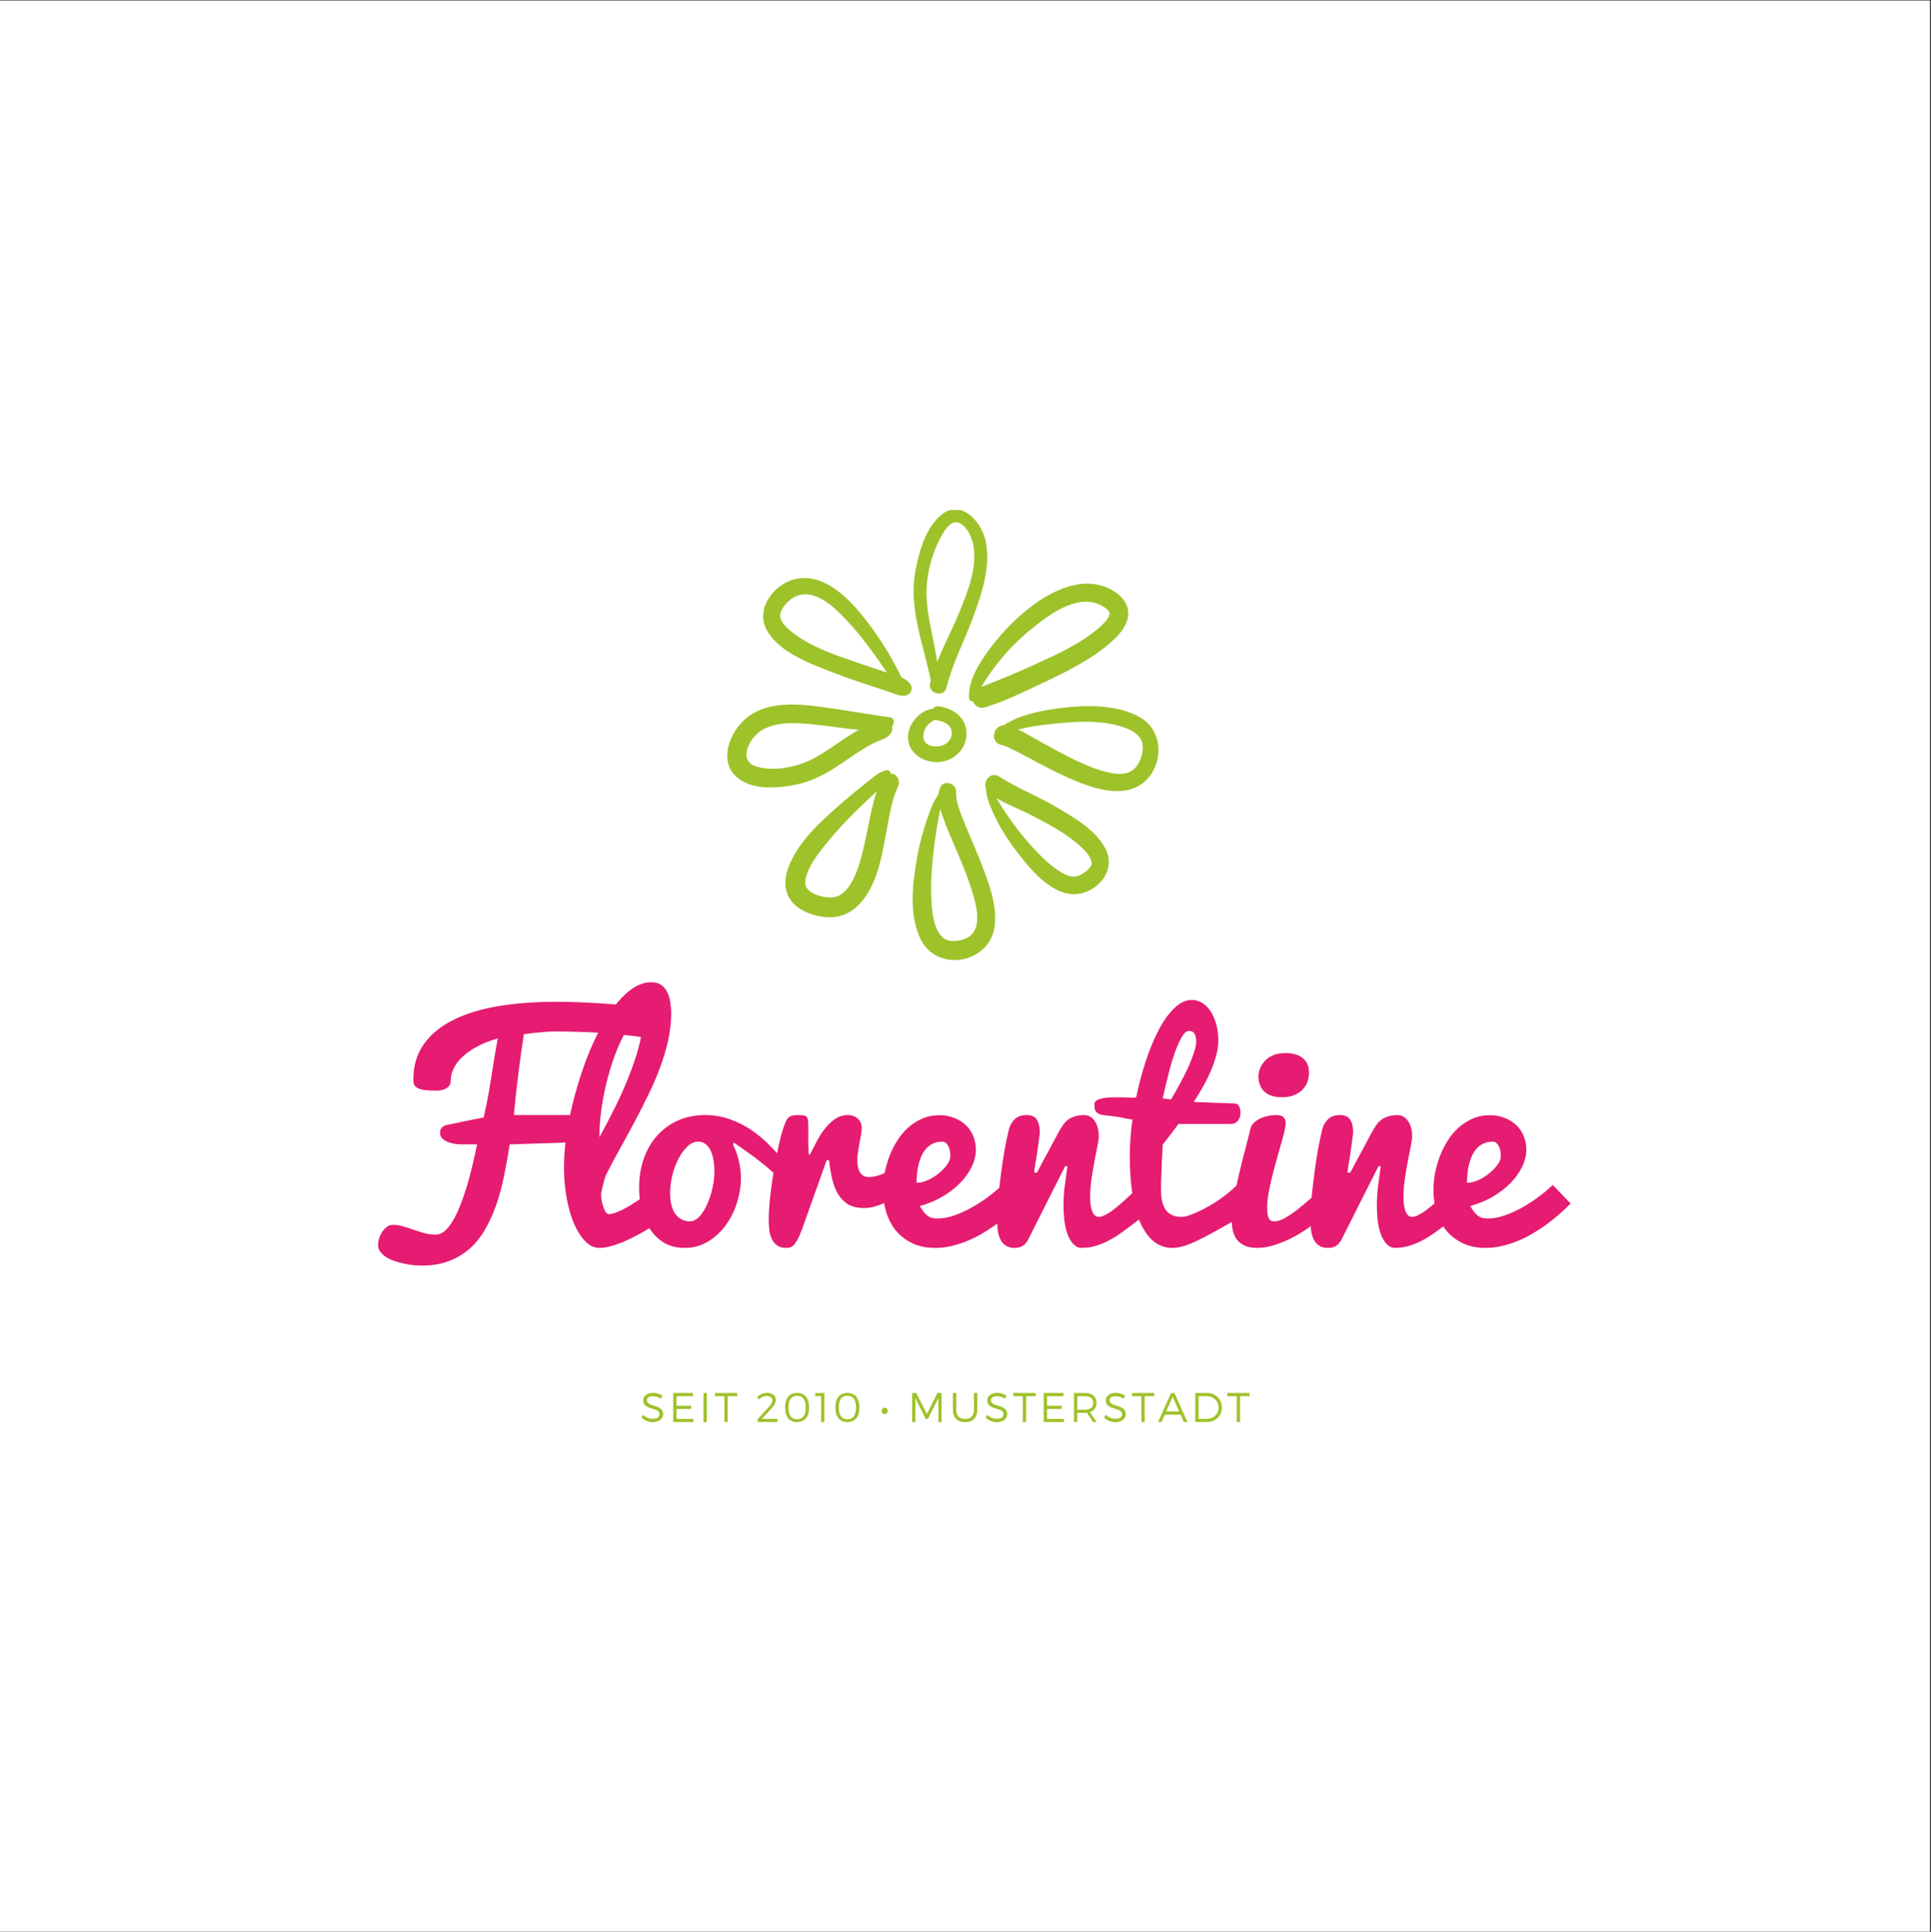 <?xml version="1.0" encoding="iso-8859-1"?>
<svg xmlns="http://www.w3.org/2000/svg" xmlns:xlink="http://www.w3.org/1999/xlink" width="224.88pt" height="225pt" viewBox="0 0 224.88 225" version="1.2">
	
	

	
	<rect x="0" y="0" width="224.88" height="225" fill="#333333" stroke="none"/>
	
	

	
	<defs>
		
		

		
		<g>
			
			

			
			<symbol overflow="visible" id="glyph0-0">
				
				

				
				<path style="stroke:none;" d="" animation_id="0"/>
				
				

			
			</symbol>
			
			

			
			<symbol overflow="visible" id="glyph0-1">
				
				

				
				<path style="stroke:none;" d="M 10.531 -19.531 C 10.531 -19.508 10.523 -19.43 10.516 -19.297 C 10.504 -19.172 10.445 -19.031 10.344 -18.875 C 10.238 -18.727 10.062 -18.598 9.812 -18.484 C 9.57 -18.367 9.223 -18.312 8.766 -18.312 C 8.141 -18.312 7.648 -18.344 7.297 -18.406 C 6.953 -18.477 6.695 -18.578 6.531 -18.703 C 6.363 -18.828 6.258 -18.969 6.219 -19.125 C 6.188 -19.281 6.172 -19.438 6.172 -19.594 C 6.172 -21.195 6.57 -22.566 7.375 -23.703 C 8.188 -24.848 9.316 -25.785 10.766 -26.516 C 12.223 -27.254 13.969 -27.797 16 -28.141 C 18.039 -28.484 20.289 -28.656 22.75 -28.656 C 24.383 -28.656 26.094 -28.598 27.875 -28.484 C 29.664 -28.379 31.516 -28.191 33.422 -27.922 C 33.961 -27.773 34.336 -27.562 34.547 -27.281 C 34.766 -27 34.875 -26.703 34.875 -26.391 C 34.875 -26.191 34.844 -25.977 34.781 -25.75 C 34.719 -25.52 34.629 -25.305 34.516 -25.109 C 34.398 -24.922 34.238 -24.766 34.031 -24.641 C 33.832 -24.516 33.602 -24.453 33.344 -24.453 C 33.301 -24.453 33.254 -24.453 33.203 -24.453 C 33.148 -24.461 33.098 -24.477 33.047 -24.5 C 32.348 -24.613 31.586 -24.711 30.766 -24.797 C 29.953 -24.891 29.098 -24.969 28.203 -25.031 C 27.316 -25.094 26.398 -25.133 25.453 -25.156 C 24.504 -25.188 23.539 -25.203 22.562 -25.203 C 22.27 -25.203 21.922 -25.188 21.516 -25.156 C 21.117 -25.125 20.727 -25.086 20.344 -25.047 C 19.914 -24.992 19.473 -24.938 19.016 -24.875 C 19.016 -24.758 19.004 -24.625 18.984 -24.469 C 18.961 -24.32 18.93 -24.113 18.891 -23.844 C 18.848 -23.57 18.797 -23.227 18.734 -22.812 C 18.672 -22.395 18.598 -21.852 18.516 -21.188 C 18.43 -20.531 18.332 -19.734 18.219 -18.797 C 18.113 -17.867 18 -16.758 17.875 -15.469 L 26.812 -15.469 C 27.07 -15.469 27.27 -15.414 27.406 -15.312 C 27.551 -15.207 27.656 -15.078 27.719 -14.922 C 27.781 -14.773 27.816 -14.609 27.828 -14.422 C 27.836 -14.242 27.844 -14.078 27.844 -13.922 C 27.844 -13.41 27.727 -13.023 27.5 -12.766 C 27.281 -12.504 27.051 -12.375 26.812 -12.375 C 26.738 -12.375 26.488 -12.363 26.062 -12.344 C 25.645 -12.332 25.133 -12.316 24.531 -12.297 C 23.938 -12.273 23.281 -12.25 22.562 -12.219 C 21.844 -12.195 21.145 -12.176 20.469 -12.156 C 19.801 -12.133 19.191 -12.113 18.641 -12.094 C 18.086 -12.07 17.672 -12.062 17.391 -12.062 C 17.191 -10.77 16.969 -9.52 16.719 -8.312 C 16.477 -7.113 16.172 -5.988 15.797 -4.938 C 15.43 -3.895 14.992 -2.941 14.484 -2.078 C 13.984 -1.223 13.383 -0.488 12.688 0.125 C 11.988 0.738 11.18 1.211 10.266 1.547 C 9.348 1.891 8.301 2.062 7.125 2.062 C 6.875 2.062 6.578 2.047 6.234 2.016 C 5.891 1.984 5.531 1.926 5.156 1.844 C 4.781 1.77 4.406 1.672 4.031 1.547 C 3.664 1.43 3.336 1.281 3.047 1.094 C 2.754 0.914 2.516 0.703 2.328 0.453 C 2.148 0.211 2.062 -0.062 2.062 -0.375 C 2.062 -0.531 2.094 -0.738 2.156 -1 C 2.227 -1.27 2.336 -1.523 2.484 -1.766 C 2.629 -2.016 2.812 -2.227 3.031 -2.406 C 3.258 -2.594 3.523 -2.688 3.828 -2.688 C 4.18 -2.688 4.555 -2.629 4.953 -2.516 C 5.348 -2.398 5.754 -2.27 6.172 -2.125 C 6.586 -1.977 7.016 -1.844 7.453 -1.719 C 7.898 -1.602 8.348 -1.547 8.797 -1.547 C 9.148 -1.547 9.492 -1.688 9.828 -1.969 C 10.16 -2.258 10.473 -2.656 10.766 -3.156 C 11.066 -3.656 11.348 -4.238 11.609 -4.906 C 11.879 -5.57 12.133 -6.297 12.375 -7.078 C 12.613 -7.859 12.832 -8.672 13.031 -9.516 C 13.238 -10.367 13.426 -11.219 13.594 -12.062 L 11.625 -12.062 C 11.438 -12.062 11.207 -12.082 10.938 -12.125 C 10.664 -12.176 10.406 -12.25 10.156 -12.344 C 9.914 -12.445 9.707 -12.582 9.531 -12.75 C 9.363 -12.926 9.281 -13.145 9.281 -13.406 C 9.281 -13.594 9.328 -13.766 9.422 -13.922 C 9.523 -14.078 9.688 -14.195 9.906 -14.281 C 10.508 -14.406 11.035 -14.516 11.484 -14.609 C 11.941 -14.711 12.344 -14.797 12.688 -14.859 C 13.039 -14.93 13.348 -14.992 13.609 -15.047 C 13.879 -15.098 14.129 -15.141 14.359 -15.172 C 14.617 -16.328 14.82 -17.328 14.969 -18.172 C 15.113 -19.023 15.238 -19.797 15.344 -20.484 C 15.457 -21.18 15.562 -21.832 15.656 -22.438 C 15.758 -23.051 15.875 -23.703 16 -24.391 C 15.062 -24.129 14.25 -23.805 13.562 -23.422 C 12.875 -23.047 12.305 -22.645 11.859 -22.219 C 11.41 -21.789 11.078 -21.344 10.859 -20.875 C 10.641 -20.414 10.531 -19.969 10.531 -19.531 Z M 10.531 -19.531 " animation_id="1"/>
				
				

			
			</symbol>
			
			

			
			<symbol overflow="visible" id="glyph0-2">
				
				

				
				<path style="stroke:none;" d="M 5.656 0 C 5.07 0 4.531 -0.254 4.031 -0.766 C 3.531 -1.273 3.094 -1.957 2.719 -2.812 C 2.352 -3.676 2.066 -4.676 1.859 -5.812 C 1.648 -6.945 1.547 -8.133 1.547 -9.375 C 1.547 -10.332 1.613 -11.375 1.75 -12.5 C 1.895 -13.625 2.098 -14.781 2.359 -15.969 C 2.629 -17.156 2.953 -18.348 3.328 -19.547 C 3.703 -20.754 4.117 -21.91 4.578 -23.016 C 5.047 -24.129 5.551 -25.164 6.094 -26.125 C 6.645 -27.082 7.223 -27.922 7.828 -28.641 C 8.43 -29.359 9.062 -29.922 9.719 -30.328 C 10.375 -30.734 11.039 -30.938 11.719 -30.938 C 12.176 -30.938 12.555 -30.832 12.859 -30.625 C 13.16 -30.414 13.395 -30.141 13.562 -29.797 C 13.738 -29.453 13.859 -29.062 13.922 -28.625 C 13.992 -28.188 14.031 -27.742 14.031 -27.297 C 14.031 -26.285 13.914 -25.254 13.688 -24.203 C 13.457 -23.16 13.145 -22.109 12.75 -21.047 C 12.363 -19.992 11.91 -18.938 11.391 -17.875 C 10.879 -16.812 10.344 -15.754 9.781 -14.703 C 9.219 -13.648 8.656 -12.617 8.094 -11.609 C 7.531 -10.598 7.004 -9.609 6.516 -8.641 C 6.453 -8.523 6.391 -8.379 6.328 -8.203 C 6.273 -8.035 6.223 -7.852 6.172 -7.656 C 6.117 -7.457 6.066 -7.242 6.016 -7.016 C 5.961 -6.797 5.914 -6.578 5.875 -6.359 L 5.875 -6.141 C 5.875 -5.859 5.906 -5.586 5.969 -5.328 C 6.031 -5.066 6.102 -4.828 6.188 -4.609 C 6.27 -4.398 6.359 -4.234 6.453 -4.109 C 6.555 -3.992 6.648 -3.938 6.734 -3.938 C 6.941 -3.938 7.176 -3.977 7.438 -4.062 C 7.695 -4.145 7.973 -4.258 8.266 -4.406 C 8.566 -4.551 8.875 -4.719 9.188 -4.906 C 9.5 -5.094 9.801 -5.285 10.094 -5.484 C 10.77 -5.93 11.477 -6.453 12.219 -7.047 L 13.531 -3.656 C 12.57 -2.969 11.629 -2.359 10.703 -1.828 C 10.297 -1.598 9.875 -1.375 9.438 -1.156 C 9 -0.938 8.555 -0.738 8.109 -0.562 C 7.672 -0.395 7.242 -0.258 6.828 -0.156 C 6.41 -0.051 6.02 0 5.656 0 Z M 5.672 -12.891 C 6.148 -13.754 6.66 -14.723 7.203 -15.797 C 7.754 -16.867 8.27 -17.973 8.75 -19.109 C 9.227 -20.242 9.645 -21.379 10 -22.516 C 10.352 -23.648 10.582 -24.707 10.688 -25.688 C 10.688 -26 10.676 -26.266 10.656 -26.484 C 10.645 -26.703 10.594 -26.812 10.5 -26.812 C 10.188 -26.812 9.848 -26.609 9.484 -26.203 C 9.129 -25.805 8.77 -25.266 8.406 -24.578 C 8.051 -23.891 7.707 -23.086 7.375 -22.172 C 7.051 -21.254 6.758 -20.281 6.5 -19.25 C 6.25 -18.219 6.047 -17.156 5.891 -16.062 C 5.742 -14.977 5.672 -13.922 5.672 -12.891 Z M 5.672 -12.891 " animation_id="2"/>
				
				

			
			</symbol>
			
			

			
			<symbol overflow="visible" id="glyph0-3">
				
				

				
				<path style="stroke:none;" d="M 11.953 -12.062 C 12.266 -11.445 12.5 -10.789 12.656 -10.094 C 12.812 -9.406 12.891 -8.742 12.891 -8.109 C 12.891 -7.473 12.816 -6.832 12.672 -6.188 C 12.535 -5.539 12.336 -4.914 12.078 -4.312 C 11.816 -3.719 11.492 -3.156 11.109 -2.625 C 10.723 -2.102 10.285 -1.645 9.797 -1.25 C 9.316 -0.863 8.785 -0.555 8.203 -0.328 C 7.617 -0.109 7 0 6.344 0 C 5.406 0 4.598 -0.203 3.922 -0.609 C 3.254 -1.023 2.703 -1.566 2.266 -2.234 C 1.836 -2.898 1.523 -3.648 1.328 -4.484 C 1.129 -5.328 1.031 -6.18 1.031 -7.047 C 1.031 -8.223 1.207 -9.32 1.562 -10.344 C 1.914 -11.375 2.422 -12.266 3.078 -13.016 C 3.742 -13.773 4.551 -14.375 5.5 -14.812 C 6.457 -15.25 7.535 -15.469 8.734 -15.469 C 9.754 -15.469 10.707 -15.305 11.594 -14.984 C 12.488 -14.672 13.328 -14.25 14.109 -13.719 C 14.891 -13.188 15.613 -12.578 16.281 -11.891 C 16.957 -11.203 17.582 -10.492 18.156 -9.766 L 17.859 -7.5 C 17.566 -7.883 17.172 -8.301 16.672 -8.75 C 16.18 -9.195 15.66 -9.633 15.109 -10.062 C 14.555 -10.5 14.008 -10.906 13.469 -11.281 C 12.938 -11.664 12.473 -11.988 12.078 -12.25 Z M 6.984 -3.094 C 7.348 -3.094 7.703 -3.273 8.047 -3.641 C 8.391 -4.016 8.688 -4.484 8.938 -5.047 C 9.195 -5.609 9.406 -6.227 9.562 -6.906 C 9.719 -7.594 9.797 -8.25 9.797 -8.875 C 9.797 -9.375 9.758 -9.832 9.688 -10.25 C 9.613 -10.676 9.5 -11.047 9.344 -11.359 C 9.195 -11.672 9.004 -11.914 8.766 -12.094 C 8.523 -12.281 8.238 -12.375 7.906 -12.375 C 7.469 -12.375 7.051 -12.188 6.656 -11.812 C 6.258 -11.438 5.91 -10.953 5.609 -10.359 C 5.305 -9.773 5.066 -9.129 4.891 -8.422 C 4.723 -7.711 4.641 -7.031 4.641 -6.375 C 4.641 -5.926 4.68 -5.504 4.766 -5.109 C 4.859 -4.711 4.992 -4.363 5.172 -4.062 C 5.359 -3.77 5.598 -3.535 5.891 -3.359 C 6.191 -3.18 6.555 -3.094 6.984 -3.094 Z M 6.984 -3.094 " animation_id="3"/>
				
				

			
			</symbol>
			
			

			
			<symbol overflow="visible" id="glyph0-4">
				
				

				
				<path style="stroke:none;" d="M 2.062 -3.375 C 2.062 -3.844 2.086 -4.391 2.141 -5.016 C 2.191 -5.648 2.266 -6.316 2.359 -7.016 C 2.453 -7.711 2.562 -8.422 2.688 -9.141 C 2.812 -9.867 2.941 -10.562 3.078 -11.219 C 3.211 -11.875 3.348 -12.473 3.484 -13.016 C 3.629 -13.566 3.773 -14.02 3.922 -14.375 C 4.004 -14.613 4.086 -14.801 4.172 -14.938 C 4.254 -15.07 4.352 -15.18 4.469 -15.266 C 4.582 -15.348 4.723 -15.398 4.891 -15.422 C 5.055 -15.453 5.266 -15.469 5.516 -15.469 C 5.797 -15.469 6.008 -15.453 6.156 -15.422 C 6.312 -15.398 6.426 -15.336 6.5 -15.234 C 6.582 -15.129 6.629 -14.977 6.641 -14.781 C 6.66 -14.594 6.672 -14.332 6.672 -14 C 6.672 -13.602 6.672 -13.125 6.672 -12.562 C 6.672 -12 6.68 -11.441 6.703 -10.891 L 6.875 -10.891 C 7.094 -11.316 7.336 -11.797 7.609 -12.328 C 7.879 -12.859 8.191 -13.352 8.547 -13.812 C 8.898 -14.281 9.301 -14.672 9.75 -14.984 C 10.195 -15.305 10.719 -15.469 11.312 -15.469 C 11.52 -15.469 11.719 -15.43 11.906 -15.359 C 12.102 -15.297 12.273 -15.195 12.422 -15.062 C 12.566 -14.938 12.68 -14.781 12.766 -14.594 C 12.848 -14.406 12.891 -14.191 12.891 -13.953 C 12.891 -13.773 12.863 -13.52 12.812 -13.188 C 12.758 -12.863 12.695 -12.52 12.625 -12.156 C 12.562 -11.801 12.504 -11.453 12.453 -11.109 C 12.398 -10.773 12.375 -10.492 12.375 -10.266 C 12.375 -9.879 12.41 -9.555 12.484 -9.297 C 12.555 -9.035 12.656 -8.828 12.781 -8.672 C 12.906 -8.516 13.047 -8.406 13.203 -8.344 C 13.359 -8.281 13.523 -8.25 13.703 -8.25 C 14.18 -8.25 14.676 -8.352 15.188 -8.562 C 15.707 -8.781 16.18 -9.023 16.609 -9.297 C 17.117 -9.609 17.613 -9.961 18.094 -10.359 L 17.859 -6.594 C 17.578 -6.406 17.258 -6.195 16.906 -5.969 C 16.551 -5.75 16.172 -5.539 15.766 -5.344 C 15.359 -5.145 14.938 -4.977 14.5 -4.844 C 14.07 -4.707 13.633 -4.641 13.188 -4.641 C 12.375 -4.641 11.719 -4.801 11.219 -5.125 C 10.727 -5.457 10.336 -5.891 10.047 -6.422 C 9.766 -6.953 9.551 -7.547 9.406 -8.203 C 9.27 -8.867 9.16 -9.539 9.078 -10.219 L 8.812 -10.219 L 5.938 -2.172 C 5.781 -1.754 5.633 -1.406 5.5 -1.125 C 5.363 -0.852 5.223 -0.629 5.078 -0.453 C 4.941 -0.285 4.797 -0.164 4.641 -0.094 C 4.484 -0.031 4.305 0 4.109 0 C 3.672 0 3.316 -0.094 3.047 -0.281 C 2.773 -0.469 2.566 -0.719 2.422 -1.031 C 2.273 -1.352 2.176 -1.711 2.125 -2.109 C 2.082 -2.516 2.062 -2.938 2.062 -3.375 Z M 2.062 -3.375 " animation_id="4"/>
				
				

			
			</symbol>
			
			

			
			<symbol overflow="visible" id="glyph0-5">
				
				

				
				<path style="stroke:none;" d="M 7.516 0 C 6.504 0 5.617 -0.18 4.859 -0.547 C 4.098 -0.91 3.461 -1.398 2.953 -2.016 C 2.453 -2.641 2.078 -3.352 1.828 -4.156 C 1.578 -4.969 1.453 -5.82 1.453 -6.719 C 1.453 -7.32 1.508 -7.957 1.625 -8.625 C 1.75 -9.301 1.93 -9.957 2.172 -10.594 C 2.41 -11.238 2.711 -11.852 3.078 -12.438 C 3.441 -13.031 3.867 -13.547 4.359 -13.984 C 4.848 -14.43 5.395 -14.785 6 -15.047 C 6.602 -15.316 7.281 -15.453 8.031 -15.453 C 8.625 -15.453 9.176 -15.352 9.688 -15.156 C 10.207 -14.969 10.66 -14.695 11.047 -14.344 C 11.43 -14 11.727 -13.578 11.938 -13.078 C 12.156 -12.586 12.266 -12.035 12.266 -11.422 C 12.266 -10.754 12.098 -10.086 11.766 -9.422 C 11.441 -8.754 10.988 -8.125 10.406 -7.531 C 9.832 -6.945 9.145 -6.422 8.344 -5.953 C 7.539 -5.492 6.672 -5.133 5.734 -4.875 C 5.898 -4.594 6.062 -4.352 6.219 -4.156 C 6.375 -3.969 6.531 -3.816 6.688 -3.703 C 6.844 -3.598 7.008 -3.523 7.188 -3.484 C 7.363 -3.441 7.555 -3.422 7.766 -3.422 C 8.41 -3.422 9.086 -3.547 9.797 -3.797 C 10.516 -4.055 11.211 -4.379 11.891 -4.766 C 12.566 -5.148 13.207 -5.57 13.812 -6.031 C 14.414 -6.488 14.926 -6.922 15.344 -7.328 L 17.422 -5.172 C 16.473 -4.191 15.469 -3.328 14.406 -2.578 C 13.945 -2.254 13.453 -1.938 12.922 -1.625 C 12.391 -1.312 11.828 -1.035 11.234 -0.797 C 10.648 -0.555 10.039 -0.363 9.406 -0.219 C 8.781 -0.07 8.148 0 7.516 0 Z M 5.359 -7.578 C 5.754 -7.578 6.176 -7.676 6.625 -7.875 C 7.082 -8.07 7.504 -8.328 7.891 -8.641 C 8.285 -8.953 8.617 -9.289 8.891 -9.656 C 9.16 -10.02 9.297 -10.375 9.297 -10.719 C 9.297 -11.195 9.207 -11.594 9.031 -11.906 C 8.852 -12.219 8.633 -12.375 8.375 -12.375 C 7.914 -12.375 7.52 -12.285 7.188 -12.109 C 6.863 -11.941 6.594 -11.719 6.375 -11.438 C 6.156 -11.164 5.977 -10.852 5.844 -10.5 C 5.707 -10.156 5.602 -9.805 5.531 -9.453 C 5.469 -9.098 5.422 -8.754 5.391 -8.422 C 5.367 -8.086 5.359 -7.805 5.359 -7.578 Z M 5.359 -7.578 " animation_id="5"/>
				
				

			
			</symbol>
			
			

			
			<symbol overflow="visible" id="glyph0-6">
				
				

				
				<path style="stroke:none;" d="M 2.062 -3.375 C 2.062 -4.082 2.102 -4.898 2.188 -5.828 C 2.281 -6.754 2.391 -7.695 2.516 -8.656 C 2.641 -9.625 2.781 -10.551 2.938 -11.438 C 3.102 -12.332 3.266 -13.098 3.422 -13.734 C 3.535 -14.223 3.758 -14.633 4.094 -14.969 C 4.438 -15.301 4.898 -15.469 5.484 -15.469 C 6.055 -15.469 6.457 -15.289 6.688 -14.938 C 6.914 -14.582 7.031 -14.109 7.031 -13.516 C 7.031 -13.359 7.008 -13.141 6.969 -12.859 C 6.938 -12.586 6.895 -12.285 6.844 -11.953 C 6.801 -11.629 6.754 -11.289 6.703 -10.938 C 6.648 -10.594 6.598 -10.273 6.547 -9.984 C 6.504 -9.691 6.461 -9.43 6.422 -9.203 C 6.391 -8.984 6.375 -8.836 6.375 -8.766 L 6.703 -8.766 C 6.766 -8.879 6.863 -9.066 7 -9.328 C 7.145 -9.598 7.305 -9.906 7.484 -10.25 C 7.672 -10.594 7.867 -10.953 8.078 -11.328 C 8.285 -11.711 8.477 -12.078 8.656 -12.422 C 8.844 -12.773 9.008 -13.086 9.156 -13.359 C 9.312 -13.629 9.426 -13.828 9.5 -13.953 C 9.844 -14.535 10.234 -14.93 10.672 -15.141 C 11.117 -15.359 11.613 -15.469 12.156 -15.469 C 12.688 -15.469 13.109 -15.238 13.422 -14.781 C 13.742 -14.332 13.906 -13.711 13.906 -12.922 C 13.906 -12.805 13.879 -12.609 13.828 -12.328 C 13.785 -12.047 13.723 -11.711 13.641 -11.328 C 13.566 -10.941 13.484 -10.516 13.391 -10.047 C 13.305 -9.586 13.223 -9.113 13.141 -8.625 C 13.066 -8.145 13.004 -7.672 12.953 -7.203 C 12.91 -6.734 12.891 -6.297 12.891 -5.891 C 12.891 -5.234 12.973 -4.688 13.141 -4.25 C 13.305 -3.82 13.566 -3.609 13.922 -3.609 C 14.078 -3.609 14.258 -3.656 14.469 -3.75 C 14.688 -3.852 14.914 -3.977 15.156 -4.125 C 15.395 -4.281 15.641 -4.461 15.891 -4.672 C 16.148 -4.879 16.398 -5.086 16.641 -5.297 C 17.211 -5.805 17.812 -6.379 18.438 -7.016 L 18.703 -3.406 L 17.906 -2.781 C 17.457 -2.445 17.004 -2.113 16.547 -1.781 C 16.098 -1.457 15.625 -1.16 15.125 -0.891 C 14.633 -0.629 14.117 -0.414 13.578 -0.25 C 13.047 -0.082 12.484 0 11.891 0 C 11.297 0 10.797 -0.426 10.391 -1.281 C 9.992 -2.133 9.797 -3.383 9.797 -5.031 C 9.797 -5.676 9.836 -6.367 9.922 -7.109 C 10.016 -7.859 10.125 -8.66 10.25 -9.516 L 9.984 -9.516 L 5.766 -1.141 C 5.555 -0.703 5.316 -0.398 5.047 -0.234 C 4.773 -0.078 4.461 0 4.109 0 C 3.672 0 3.316 -0.094 3.047 -0.281 C 2.773 -0.469 2.566 -0.719 2.422 -1.031 C 2.273 -1.352 2.176 -1.711 2.125 -2.109 C 2.082 -2.516 2.062 -2.938 2.062 -3.375 Z M 2.062 -3.375 " animation_id="6"/>
				
				

			
			</symbol>
			
			

			
			<symbol overflow="visible" id="glyph0-7">
				
				

				
				<path style="stroke:none;" d="M 15.469 -3.609 C 14.438 -3.004 13.516 -2.477 12.703 -2.031 C 11.898 -1.582 11.188 -1.207 10.562 -0.906 C 9.938 -0.602 9.379 -0.375 8.891 -0.219 C 8.398 -0.07 7.957 0 7.562 0 C 6.738 0 6.016 -0.242 5.391 -0.734 C 4.773 -1.234 4.254 -1.945 3.828 -2.875 C 3.41 -3.801 3.098 -4.926 2.891 -6.25 C 2.68 -7.57 2.578 -9.062 2.578 -10.719 C 2.578 -11.363 2.602 -12.051 2.656 -12.781 C 2.707 -13.508 2.785 -14.234 2.891 -14.953 C 2.566 -14.992 2.316 -15.031 2.141 -15.062 C 1.961 -15.102 1.77 -15.145 1.562 -15.188 C 1.363 -15.227 1.113 -15.27 0.812 -15.312 C 0.508 -15.352 0.066 -15.406 -0.516 -15.469 C -0.773 -15.5 -0.973 -15.562 -1.109 -15.656 C -1.254 -15.75 -1.359 -15.852 -1.422 -15.969 C -1.484 -16.094 -1.52 -16.223 -1.531 -16.359 C -1.539 -16.492 -1.547 -16.609 -1.547 -16.703 C -1.547 -16.922 -1.441 -17.086 -1.234 -17.203 C -1.023 -17.316 -0.754 -17.398 -0.422 -17.453 C -0.098 -17.504 0.254 -17.531 0.641 -17.531 C 1.035 -17.539 1.414 -17.539 1.781 -17.531 C 2.145 -17.52 2.469 -17.508 2.75 -17.5 C 3.031 -17.5 3.223 -17.508 3.328 -17.531 C 3.617 -18.977 3.988 -20.379 4.438 -21.734 C 4.883 -23.098 5.383 -24.305 5.938 -25.359 C 6.488 -26.422 7.094 -27.27 7.75 -27.906 C 8.406 -28.551 9.094 -28.875 9.812 -28.875 C 10.27 -28.875 10.691 -28.742 11.078 -28.484 C 11.461 -28.234 11.785 -27.891 12.047 -27.453 C 12.316 -27.023 12.523 -26.523 12.672 -25.953 C 12.816 -25.379 12.891 -24.781 12.891 -24.156 C 12.891 -23.625 12.812 -23.066 12.656 -22.484 C 12.508 -21.898 12.305 -21.301 12.047 -20.688 C 11.797 -20.082 11.492 -19.469 11.141 -18.844 C 10.797 -18.227 10.426 -17.613 10.031 -17 C 10.133 -16.988 10.297 -16.977 10.516 -16.969 C 10.742 -16.969 11.004 -16.961 11.297 -16.953 C 11.598 -16.941 11.922 -16.926 12.266 -16.906 C 12.609 -16.895 12.941 -16.883 13.266 -16.875 C 13.586 -16.863 13.883 -16.852 14.156 -16.844 C 14.438 -16.832 14.672 -16.82 14.859 -16.812 C 15.066 -16.801 15.219 -16.691 15.312 -16.484 C 15.414 -16.273 15.469 -16.016 15.469 -15.703 C 15.469 -15.328 15.359 -15.02 15.141 -14.781 C 14.93 -14.551 14.695 -14.438 14.438 -14.438 L 8.25 -14.438 C 7.938 -14.008 7.617 -13.586 7.297 -13.172 C 6.984 -12.754 6.691 -12.379 6.422 -12.047 C 6.379 -11.379 6.344 -10.727 6.312 -10.094 C 6.301 -9.812 6.289 -9.52 6.281 -9.219 C 6.27 -8.926 6.258 -8.633 6.25 -8.344 C 6.238 -8.051 6.227 -7.77 6.219 -7.5 C 6.219 -7.238 6.219 -6.992 6.219 -6.766 C 6.219 -6.18 6.27 -5.691 6.375 -5.297 C 6.488 -4.898 6.645 -4.578 6.844 -4.328 C 7.051 -4.078 7.301 -3.895 7.594 -3.781 C 7.895 -3.664 8.227 -3.609 8.594 -3.609 C 8.812 -3.609 9.086 -3.66 9.422 -3.766 C 9.766 -3.879 10.141 -4.031 10.547 -4.219 C 10.953 -4.406 11.375 -4.625 11.812 -4.875 C 12.258 -5.133 12.703 -5.414 13.141 -5.719 C 13.578 -6.031 13.992 -6.352 14.391 -6.688 C 14.785 -7.031 15.145 -7.379 15.469 -7.734 Z M 10.312 -24.016 C 10.312 -24.129 10.301 -24.258 10.281 -24.406 C 10.27 -24.551 10.238 -24.688 10.188 -24.812 C 10.133 -24.945 10.051 -25.055 9.938 -25.141 C 9.82 -25.223 9.66 -25.266 9.453 -25.266 C 9.18 -25.266 8.898 -25.016 8.609 -24.516 C 8.328 -24.023 8.051 -23.395 7.781 -22.625 C 7.52 -21.863 7.273 -21.02 7.047 -20.094 C 6.816 -19.164 6.602 -18.27 6.406 -17.406 C 6.57 -17.383 6.734 -17.363 6.891 -17.344 C 7.055 -17.332 7.223 -17.316 7.391 -17.297 C 7.711 -17.836 8.047 -18.426 8.391 -19.062 C 8.742 -19.707 9.062 -20.336 9.344 -20.953 C 9.625 -21.566 9.852 -22.145 10.031 -22.688 C 10.219 -23.227 10.312 -23.672 10.312 -24.016 Z M 10.312 -24.016 " animation_id="7"/>
				
				

			
			</symbol>
			
			

			
			<symbol overflow="visible" id="glyph0-8">
				
				

				
				<path style="stroke:none;" d="M 11.859 -3.438 C 11.473 -3.082 10.992 -2.703 10.422 -2.297 C 9.848 -1.891 9.227 -1.516 8.562 -1.172 C 7.895 -0.836 7.211 -0.555 6.516 -0.328 C 5.828 -0.109 5.172 0 4.547 0 C 3.984 0 3.508 -0.078 3.125 -0.234 C 2.75 -0.391 2.441 -0.609 2.203 -0.891 C 1.973 -1.172 1.805 -1.508 1.703 -1.906 C 1.598 -2.312 1.547 -2.754 1.547 -3.234 C 1.547 -3.91 1.625 -4.695 1.781 -5.594 C 1.938 -6.488 2.125 -7.414 2.344 -8.375 C 2.57 -9.344 2.812 -10.305 3.062 -11.266 C 3.32 -12.223 3.547 -13.102 3.734 -13.906 C 3.805 -14.188 3.957 -14.426 4.188 -14.625 C 4.414 -14.82 4.672 -14.984 4.953 -15.109 C 5.234 -15.234 5.523 -15.32 5.828 -15.375 C 6.141 -15.438 6.422 -15.469 6.672 -15.469 C 7.117 -15.469 7.422 -15.383 7.578 -15.219 C 7.742 -15.051 7.828 -14.828 7.828 -14.547 C 7.828 -14.316 7.773 -13.977 7.672 -13.531 C 7.566 -13.082 7.43 -12.578 7.266 -12.016 C 7.109 -11.453 6.938 -10.844 6.75 -10.188 C 6.57 -9.539 6.398 -8.891 6.234 -8.234 C 6.078 -7.586 5.941 -6.957 5.828 -6.344 C 5.723 -5.727 5.672 -5.172 5.672 -4.672 C 5.672 -4.191 5.723 -3.805 5.828 -3.516 C 5.941 -3.234 6.164 -3.094 6.5 -3.094 C 6.883 -3.094 7.312 -3.227 7.781 -3.5 C 8.25 -3.77 8.723 -4.094 9.203 -4.469 C 9.691 -4.852 10.164 -5.25 10.625 -5.656 C 11.094 -6.062 11.504 -6.41 11.859 -6.703 Z M 4.656 -20 C 4.656 -20.25 4.707 -20.523 4.812 -20.828 C 4.926 -21.141 5.102 -21.43 5.344 -21.703 C 5.582 -21.984 5.898 -22.219 6.297 -22.406 C 6.703 -22.594 7.207 -22.688 7.812 -22.688 C 8.188 -22.688 8.539 -22.645 8.875 -22.562 C 9.207 -22.477 9.5 -22.344 9.75 -22.156 C 10 -21.977 10.191 -21.742 10.328 -21.453 C 10.473 -21.172 10.547 -20.832 10.547 -20.438 C 10.547 -20.07 10.488 -19.719 10.375 -19.375 C 10.258 -19.031 10.07 -18.723 9.812 -18.453 C 9.551 -18.18 9.223 -17.961 8.828 -17.797 C 8.441 -17.629 7.973 -17.547 7.422 -17.547 C 6.484 -17.547 5.785 -17.77 5.328 -18.219 C 4.879 -18.664 4.656 -19.258 4.656 -20 Z M 4.656 -20 " animation_id="8"/>
				
				

			
			</symbol>
			
			

			
			<symbol overflow="visible" id="glyph1-0">
				
				

				
				<path style="stroke:none;" d="M 1.516 -3.395 C 0.816 -3.395 0.348 -3.051 0.348 -2.52 C 0.348 -1.309 2.25 -1.781 2.242 -0.895 C 2.242 -0.57 1.941 -0.371 1.453 -0.371 C 1.07 -0.371 0.641 -0.547 0.328 -0.848 L 0.156 -0.5 C 0.473 -0.199 0.957 0.016 1.449 0.016 C 2.172 0.016 2.668 -0.348 2.668 -0.91 C 2.672 -2.137 0.773 -1.684 0.773 -2.555 C 0.773 -2.836 1.059 -3 1.492 -3 C 1.762 -3 2.117 -2.918 2.422 -2.719 L 2.586 -3.078 C 2.309 -3.266 1.906 -3.395 1.516 -3.395 Z M 1.516 -3.395 " animation_id="9"/>
				
				

			
			</symbol>
			
			

			
			<symbol overflow="visible" id="glyph1-1">
				
				

				
				<path style="stroke:none;" d="M 2.805 -3.008 L 2.805 -3.379 L 0.512 -3.379 L 0.512 0 L 2.867 0 L 2.867 -0.367 L 0.898 -0.367 L 0.898 -1.523 L 2.602 -1.523 L 2.602 -1.898 L 0.898 -1.898 L 0.898 -3.008 Z M 2.805 -3.008 " animation_id="10"/>
				
				

			
			</symbol>
			
			

			
			<symbol overflow="visible" id="glyph1-2">
				
				

				
				<path style="stroke:none;" d="M 0.898 0 L 0.898 -3.379 L 0.512 -3.379 L 0.512 0 Z M 0.898 0 " animation_id="11"/>
				
				

			
			</symbol>
			
			

			
			<symbol overflow="visible" id="glyph1-3">
				
				

				
				<path style="stroke:none;" d="M 2.645 -3.008 L 2.645 -3.379 L 0.055 -3.379 L 0.055 -3.008 L 1.152 -3.008 L 1.152 0 L 1.539 0 L 1.539 -3.008 Z M 2.645 -3.008 " animation_id="12"/>
				
				

			
			</symbol>
			
			

			
			<symbol overflow="visible" id="glyph1-4">
				
				

				
				<path style="stroke:none;" d="M 1.332 -3.395 C 0.93 -3.395 0.52 -3.219 0.191 -2.926 L 0.363 -2.617 C 0.633 -2.875 0.977 -3.035 1.285 -3.035 C 1.707 -3.035 1.961 -2.836 1.961 -2.508 C 1.961 -2.293 1.781 -1.98 1.496 -1.695 L 0.23 -0.32 L 0.23 0 L 2.555 0 L 2.555 -0.367 L 0.723 -0.367 L 1.762 -1.469 C 2.117 -1.848 2.359 -2.238 2.359 -2.562 C 2.359 -3.07 1.953 -3.395 1.332 -3.395 Z M 1.332 -3.395 " animation_id="13"/>
				
				

			
			</symbol>
			
			

			
			<symbol overflow="visible" id="glyph1-5">
				
				

				
				<path style="stroke:none;" d="M 1.652 -3.387 C 0.754 -3.387 0.254 -2.781 0.254 -1.688 C 0.254 -0.598 0.754 0.008 1.652 0.008 C 2.547 0.008 3.047 -0.598 3.047 -1.688 C 3.047 -2.781 2.547 -3.387 1.652 -3.387 Z M 1.652 -3.059 C 2.309 -3.059 2.652 -2.605 2.652 -1.688 C 2.652 -0.777 2.309 -0.32 1.652 -0.32 C 0.992 -0.32 0.648 -0.777 0.648 -1.688 C 0.648 -2.605 0.992 -3.059 1.652 -3.059 Z M 1.652 -3.059 " animation_id="14"/>
				
				

			
			</symbol>
			
			

			
			<symbol overflow="visible" id="glyph1-6">
				
				

				
				<path style="stroke:none;" d="M 1.148 0 L 1.148 -3.379 L 0.082 -3.379 L 0.082 -3.012 L 0.766 -3.012 L 0.766 0 Z M 1.148 0 " animation_id="15"/>
				
				

			
			</symbol>
			
			

			
			<symbol overflow="visible" id="glyph1-7">
				
				

				
				<path style="stroke:none;" d="M 3.93 0 L 3.93 -3.379 L 3.457 -3.379 L 2.227 -0.945 L 0.988 -3.379 L 0.512 -3.379 L 0.512 0 L 0.879 0 L 0.879 -2.785 L 2.105 -0.355 L 2.336 -0.355 L 3.566 -2.785 L 3.57 0 Z M 3.93 0 " animation_id="16"/>
				
				

			
			</symbol>
			
			

			
			<symbol overflow="visible" id="glyph1-8">
				
				

				
				<path style="stroke:none;" d="M 3.273 -3.379 L 2.887 -3.379 L 2.887 -1.391 C 2.887 -0.734 2.5 -0.352 1.859 -0.352 C 1.215 -0.352 0.82 -0.734 0.82 -1.391 L 0.82 -3.379 L 0.434 -3.379 L 0.434 -1.391 C 0.434 -0.512 0.969 0.02 1.859 0.02 C 2.742 0.02 3.273 -0.512 3.273 -1.391 Z M 3.273 -3.379 " animation_id="17"/>
				
				

			
			</symbol>
			
			

			
			<symbol overflow="visible" id="glyph1-9">
				
				

				
				<path style="stroke:none;" d="M 2.723 0 L 3.16 0 L 2.371 -1.148 C 2.855 -1.309 3.129 -1.684 3.129 -2.242 C 3.129 -2.965 2.641 -3.379 1.797 -3.379 L 0.512 -3.379 L 0.512 0 L 0.898 0 L 0.898 -1.066 L 1.797 -1.066 C 1.871 -1.066 1.949 -1.07 2.023 -1.078 Z M 0.898 -1.438 L 0.898 -3.008 L 1.797 -3.008 C 2.406 -3.008 2.754 -2.746 2.754 -2.234 C 2.754 -1.707 2.406 -1.438 1.797 -1.438 Z M 0.898 -1.438 " animation_id="18"/>
				
				

			
			</symbol>
			
			

			
			<symbol overflow="visible" id="glyph1-10">
				
				

				
				<path style="stroke:none;" d="M 2.648 -0.855 L 3.027 0 L 3.445 0 L 1.934 -3.379 L 1.535 -3.379 L 0.02 0 L 0.43 0 L 0.805 -0.855 Z M 2.484 -1.227 L 0.969 -1.227 L 1.723 -2.938 Z M 2.484 -1.227 " animation_id="19"/>
				
				

			
			</symbol>
			
			

			
			<symbol overflow="visible" id="glyph1-11">
				
				

				
				<path style="stroke:none;" d="M 0.512 -3.379 L 0.512 0 L 1.863 0 C 2.855 0 3.613 -0.73 3.613 -1.688 C 3.613 -2.648 2.863 -3.379 1.879 -3.379 Z M 0.898 -3.008 L 1.867 -3.008 C 2.625 -3.008 3.223 -2.441 3.223 -1.684 C 3.223 -0.93 2.637 -0.367 1.883 -0.367 L 0.898 -0.367 Z M 0.898 -3.008 " animation_id="20"/>
				
				

			
			</symbol>
			
			

			
			<symbol overflow="visible" id="glyph2-0">
				
				

				
				<path style="stroke:none;" d="" animation_id="21"/>
				
				

			
			</symbol>
			
			

			
			<symbol overflow="visible" id="glyph2-1">
				
				

				
				<path style="stroke:none;" d="M 0.598 -1.664 C 0.402 -1.664 0.246 -1.512 0.246 -1.293 C 0.246 -1.078 0.402 -0.91 0.598 -0.91 C 0.797 -0.91 0.949 -1.078 0.949 -1.293 C 0.949 -1.512 0.797 -1.664 0.598 -1.664 Z M 0.598 -1.664 " animation_id="22"/>
				
				

			
			</symbol>
			
			

		
		</g>
		
		

		
		<clipPath id="clip1">
			
			
  
			
			<path d="M 0 0.059 L 224.762 0.059 L 224.762 224.938 L 0 224.938 Z M 0 0.059 " animation_id="23"/>
			
			

		
		</clipPath>
		
		

		
		<clipPath id="clip2">
			
			
  
			
			<path d="M 106 59.387 L 115 59.387 L 115 81 L 106 81 Z M 106 59.387 " animation_id="24"/>
			
			

		
		</clipPath>
		
		

		
		<clipPath id="clip3">
			
			
  
			
			<path d="M 84.691 82 L 105 82 L 105 92 L 84.691 92 Z M 84.691 82 " animation_id="25"/>
			
			

		
		</clipPath>
		
		

		
		<clipPath id="clip4">
			
			
  
			
			<path d="M 115 82 L 134.914 82 L 134.914 93 L 115 93 Z M 115 82 " animation_id="26"/>
			
			

		
		</clipPath>
		
		

		
		<clipPath id="clip5">
			
			
  
			
			<path d="M 106 91 L 116 91 L 116 111.789 L 106 111.789 Z M 106 91 " animation_id="27"/>
			
			

		
		</clipPath>
		
		

	
	</defs>
	
	

	
	<g id="surface1">
		
		

		
		<g clip-path="url(#clip1)" clip-rule="nonzero">
			
			

			
			<path style=" stroke:none;fill-rule:nonzero;fill:rgb(100%,100%,100%);fill-opacity:1;" d="M 0 0.059 L 224.879 0.059 L 224.879 224.941 L 0 224.941 Z M 0 0.059 " animation_id="28"/>
			
			

		
		</g>
		
		

		
		<g style="fill:rgb(89.799%,10.979%,44.31%);fill-opacity:1;">
			
			
  
			
			<use xlink:href="#glyph0-1" x="41.966" y="145.311"/>
			
			

		
		</g>
		
		

		
		<g style="fill:rgb(89.799%,10.979%,44.31%);fill-opacity:1;">
			
			
  
			
			<use xlink:href="#glyph0-2" x="64.134" y="145.311"/>
			
			

		
		</g>
		
		

		
		<g style="fill:rgb(89.799%,10.979%,44.31%);fill-opacity:1;">
			
			
  
			
			<use xlink:href="#glyph0-3" x="73.398" y="145.311"/>
			
			

		
		</g>
		
		

		
		<g style="fill:rgb(89.799%,10.979%,44.31%);fill-opacity:1;">
			
			
  
			
			<use xlink:href="#glyph0-4" x="87.462" y="145.311"/>
			
			

		
		</g>
		
		

		
		<g style="fill:rgb(89.799%,10.979%,44.31%);fill-opacity:1;">
			
			
  
			
			<use xlink:href="#glyph0-5" x="101.382" y="145.311"/>
			
			

		
		</g>
		
		

		
		<g style="fill:rgb(89.799%,10.979%,44.31%);fill-opacity:1;">
			
			
  
			
			<use xlink:href="#glyph0-6" x="114.061" y="145.311"/>
			
			

		
		</g>
		
		

		
		<g style="fill:rgb(89.799%,10.979%,44.31%);fill-opacity:1;">
			
			
  
			
			<use xlink:href="#glyph0-7" x="128.995" y="145.311"/>
			
			

		
		</g>
		
		

		
		<g style="fill:rgb(89.799%,10.979%,44.31%);fill-opacity:1;">
			
			
  
			
			<use xlink:href="#glyph0-8" x="141.899" y="145.311"/>
			
			

		
		</g>
		
		

		
		<g style="fill:rgb(89.799%,10.979%,44.31%);fill-opacity:1;">
			
			
  
			
			<use xlink:href="#glyph0-6" x="150.551" y="145.311"/>
			
			

		
		</g>
		
		

		
		<g style="fill:rgb(89.799%,10.979%,44.31%);fill-opacity:1;">
			
			
  
			
			<use xlink:href="#glyph0-5" x="165.485" y="145.311"/>
			
			

		
		</g>
		
		

		
		<g style="fill:rgb(61.96%,76.079%,16.469%);fill-opacity:1;">
			
			
  
			
			<use xlink:href="#glyph1-0" x="74.556" y="165.586"/>
			
			

		
		</g>
		
		

		
		<g style="fill:rgb(61.96%,76.079%,16.469%);fill-opacity:1;">
			
			
  
			
			<use xlink:href="#glyph1-1" x="77.888" y="165.586"/>
			
			

		
		</g>
		
		

		
		<g style="fill:rgb(61.96%,76.079%,16.469%);fill-opacity:1;">
			
			
  
			
			<use xlink:href="#glyph1-2" x="81.413" y="165.586"/>
			
			

		
		</g>
		
		

		
		<g style="fill:rgb(61.96%,76.079%,16.469%);fill-opacity:1;">
			
			
  
			
			<use xlink:href="#glyph1-3" x="83.207" y="165.586"/>
			
			

		
		</g>
		
		

		
		<g style="fill:rgb(61.96%,76.079%,16.469%);fill-opacity:1;">
			
			
  
			
			<use xlink:href="#glyph2-0" x="86.283" y="165.586"/>
			
			

		
		</g>
		
		

		
		<g style="fill:rgb(61.96%,76.079%,16.469%);fill-opacity:1;">
			
			
  
			
			<use xlink:href="#glyph1-4" x="87.99" y="165.586"/>
			
			

		
		</g>
		
		

		
		<g style="fill:rgb(61.96%,76.079%,16.469%);fill-opacity:1;">
			
			
  
			
			<use xlink:href="#glyph1-5" x="91.177" y="165.586"/>
			
			

		
		</g>
		
		

		
		<g style="fill:rgb(61.96%,76.079%,16.469%);fill-opacity:1;">
			
			
  
			
			<use xlink:href="#glyph1-6" x="94.861" y="165.586"/>
			
			

		
		</g>
		
		

		
		<g style="fill:rgb(61.96%,76.079%,16.469%);fill-opacity:1;">
			
			
  
			
			<use xlink:href="#glyph1-5" x="97.036" y="165.586"/>
			
			

		
		</g>
		
		

		
		<g style="fill:rgb(61.96%,76.079%,16.469%);fill-opacity:1;">
			
			
  
			
			<use xlink:href="#glyph2-0" x="100.719" y="165.586"/>
			
			

		
		</g>
		
		

		
		<g style="fill:rgb(61.96%,76.079%,16.469%);fill-opacity:1;">
			
			
  
			
			<use xlink:href="#glyph2-1" x="102.426" y="165.586"/>
			
			

		
		</g>
		
		

		
		<g style="fill:rgb(61.96%,76.079%,16.469%);fill-opacity:1;">
			
			
  
			
			<use xlink:href="#glyph2-0" x="104.008" y="165.586"/>
			
			

		
		</g>
		
		

		
		<g style="fill:rgb(61.96%,76.079%,16.469%);fill-opacity:1;">
			
			
  
			
			<use xlink:href="#glyph1-7" x="105.715" y="165.586"/>
			
			

		
		</g>
		
		

		
		<g style="fill:rgb(61.96%,76.079%,16.469%);fill-opacity:1;">
			
			
  
			
			<use xlink:href="#glyph1-8" x="110.541" y="165.586"/>
			
			

		
		</g>
		
		

		
		<g style="fill:rgb(61.96%,76.079%,16.469%);fill-opacity:1;">
			
			
  
			
			<use xlink:href="#glyph1-0" x="114.63" y="165.586"/>
			
			

		
		</g>
		
		

		
		<g style="fill:rgb(61.96%,76.079%,16.469%);fill-opacity:1;">
			
			
  
			
			<use xlink:href="#glyph1-3" x="117.962" y="165.586"/>
			
			

		
		</g>
		
		

		
		<g style="fill:rgb(61.96%,76.079%,16.469%);fill-opacity:1;">
			
			
  
			
			<use xlink:href="#glyph1-1" x="121.038" y="165.586"/>
			
			

		
		</g>
		
		

		
		<g style="fill:rgb(61.96%,76.079%,16.469%);fill-opacity:1;">
			
			
  
			
			<use xlink:href="#glyph1-9" x="124.563" y="165.586"/>
			
			

		
		</g>
		
		

		
		<g style="fill:rgb(61.96%,76.079%,16.469%);fill-opacity:1;">
			
			
  
			
			<use xlink:href="#glyph1-0" x="128.434" y="165.586"/>
			
			

		
		</g>
		
		

		
		<g style="fill:rgb(61.96%,76.079%,16.469%);fill-opacity:1;">
			
			
  
			
			<use xlink:href="#glyph1-3" x="131.766" y="165.586"/>
			
			

		
		</g>
		
		

		
		<g style="fill:rgb(61.96%,76.079%,16.469%);fill-opacity:1;">
			
			
  
			
			<use xlink:href="#glyph1-10" x="134.842" y="165.586"/>
			
			

		
		</g>
		
		

		
		<g style="fill:rgb(61.96%,76.079%,16.469%);fill-opacity:1;">
			
			
  
			
			<use xlink:href="#glyph1-11" x="138.69" y="165.586"/>
			
			

		
		</g>
		
		

		
		<g style="fill:rgb(61.96%,76.079%,16.469%);fill-opacity:1;">
			
			
  
			
			<use xlink:href="#glyph1-3" x="142.88" y="165.586"/>
			
			

		
		</g>
		
		

		
		<path style=" stroke:none;fill-rule:nonzero;fill:rgb(61.96%,76.079%,16.469%);fill-opacity:1;" d="M 108.906 88.742 C 110.742 88.836 112.414 87.535 112.547 85.656 C 112.684 83.664 111.102 82.469 109.273 82.246 C 108.992 82.215 108.77 82.34 108.633 82.539 C 107.363 82.645 106.156 83.875 105.84 85.09 C 105.316 87.148 106.965 88.637 108.906 88.742 Z M 107.574 85.32 C 107.742 84.566 108.266 84.148 108.863 83.812 C 108.918 83.832 108.98 83.852 109.055 83.863 C 109.957 83.988 110.953 84.441 110.836 85.512 C 110.734 86.422 109.863 86.938 109 86.926 C 107.984 86.906 107.344 86.359 107.574 85.32 Z M 107.574 85.32 " animation_id="29"/>
		
		

		
		<g clip-path="url(#clip2)" clip-rule="nonzero">
			
			

			
			<path style=" stroke:none;fill-rule:nonzero;fill:rgb(61.96%,76.079%,16.469%);fill-opacity:1;" d="M 108.32 79.527 C 107.992 80.758 109.926 81.293 110.23 80.055 C 110.922 77.199 112.371 74.523 113.367 71.773 C 114.375 69.016 115.477 65.719 114.723 62.758 C 114.176 60.629 111.91 58.164 109.695 59.895 C 107.816 61.363 107.027 64.25 106.609 66.473 C 105.789 70.789 107.551 75.047 108.402 79.246 C 108.371 79.352 108.352 79.434 108.32 79.527 Z M 107.953 67.828 C 108.152 65.836 108.855 63.609 109.934 61.918 C 110.301 61.352 110.891 60.578 111.645 60.871 C 112.633 61.25 113.18 62.559 113.355 63.504 C 113.84 66.105 112.676 68.961 111.707 71.324 C 110.922 73.242 109.926 75.133 109.137 77.074 C 108.719 73.988 107.637 70.957 107.953 67.828 Z M 107.953 67.828 " animation_id="30"/>
			
			

		
		</g>
		
		

		
		<path style=" stroke:none;fill-rule:nonzero;fill:rgb(61.96%,76.079%,16.469%);fill-opacity:1;" d="M 105.914 79.527 C 105.664 79.246 105.34 79.035 104.98 78.879 C 103.848 76.516 102.461 74.293 100.855 72.215 C 99.039 69.875 96.176 66.809 92.867 67.375 C 90.246 67.828 87.863 70.84 89.32 73.41 C 90.75 75.941 94.191 77.211 96.742 78.207 C 98.41 78.867 100.121 79.434 101.832 79.992 C 102.473 80.199 103.113 80.41 103.754 80.633 C 103.996 80.715 104.234 80.832 104.488 80.902 C 104.656 80.957 104.801 80.988 104.98 81.008 C 105.055 81.02 105.359 81.051 105.066 81.008 C 105.914 81.145 106.535 80.242 105.914 79.527 Z M 99.68 77.105 C 97.129 76.223 94.316 75.277 92.188 73.578 C 91.789 73.266 91.41 72.898 91.168 72.531 C 90.926 72.152 90.852 71.93 90.863 71.637 C 90.875 71.324 91.02 70.945 91.316 70.566 C 91.672 70.094 92.188 69.645 92.742 69.414 C 95.219 68.383 97.855 71.387 99.281 72.98 C 100.762 74.641 102.043 76.477 103.293 78.32 C 102.074 77.902 100.879 77.516 99.68 77.105 Z M 99.68 77.105 " animation_id="31"/>
		
		

		
		<path style=" stroke:none;fill-rule:nonzero;fill:rgb(61.96%,76.079%,16.469%);fill-opacity:1;" d="M 112.844 81.25 C 112.852 81.535 113.082 81.691 113.316 81.668 C 113.523 82.184 114.039 82.574 114.68 82.371 C 116.988 81.68 119.266 80.547 121.449 79.52 C 124.281 78.176 127.266 76.727 129.594 74.586 C 130.445 73.809 131.305 72.801 131.391 71.594 C 131.473 70.41 130.727 69.477 129.762 68.867 C 126.465 66.777 122.574 68.668 119.832 70.828 C 117.945 72.32 116.285 74.082 114.91 76.047 C 113.828 77.566 112.789 79.328 112.844 81.25 Z M 129.215 71.469 C 129.215 71.5 129.215 71.512 129.215 71.469 Z M 119.844 73.473 C 121.836 71.805 125.25 69.129 128.02 70.398 C 128.555 70.641 128.828 70.809 129.152 71.188 C 129.07 71.082 129.227 71.387 129.195 71.293 C 129.207 71.312 129.207 71.332 129.215 71.344 C 129.227 71.387 129.227 71.426 129.227 71.461 C 129.164 71.793 129.07 71.941 128.84 72.246 C 128.629 72.52 128.156 72.969 127.801 73.266 C 125.691 75.016 122.992 76.254 120.492 77.387 C 119.152 77.996 117.848 78.562 116.504 79.109 C 115.781 79.402 115.027 79.664 114.301 80 C 114.762 79.141 115.34 78.32 115.906 77.586 C 117.031 76.066 118.395 74.68 119.844 73.473 Z M 119.844 73.473 " animation_id="32"/>
		
		

		
		<g clip-path="url(#clip3)" clip-rule="nonzero">
			
			

			
			<path style=" stroke:none;fill-rule:nonzero;fill:rgb(61.96%,76.079%,16.469%);fill-opacity:1;" d="M 98.031 88.879 C 98.934 88.27 99.828 87.629 100.762 87.074 C 101.254 86.781 101.75 86.508 102.285 86.289 C 102.82 86.066 103.324 85.941 103.691 85.469 C 103.91 85.184 103.965 84.871 103.867 84.609 C 104.184 84.262 104.215 83.609 103.637 83.527 C 100.961 83.16 98.305 82.668 95.617 82.309 C 92.922 81.941 89.645 81.691 87.285 83.328 C 85.258 84.723 83.559 88.301 85.648 90.348 C 87.422 92.09 90.59 91.809 92.805 91.344 C 94.727 90.938 96.418 89.961 98.031 88.879 Z M 87.871 89.172 C 85.961 88.449 87.336 85.855 88.672 85.051 C 90.684 83.832 93.469 84.219 95.68 84.461 C 97.109 84.617 98.535 84.859 99.973 84.977 C 99.996 84.977 100.016 84.977 100.027 84.977 C 99.586 85.219 99.156 85.488 98.734 85.762 C 97.246 86.727 95.816 87.84 94.203 88.586 C 92.418 89.402 89.773 89.887 87.871 89.172 Z M 87.871 89.172 " animation_id="33"/>
			
			

		
		</g>
		
		

		
		<g clip-path="url(#clip4)" clip-rule="nonzero">
			
			

			
			<path style=" stroke:none;fill-rule:nonzero;fill:rgb(61.96%,76.079%,16.469%);fill-opacity:1;" d="M 132.934 83.633 C 130.309 82.004 126.496 82.078 123.559 82.445 C 121.828 82.656 120.125 82.98 118.488 83.609 C 118.383 83.652 117.504 84.031 116.906 84.441 C 115.664 84.48 115.234 86.434 116.602 86.738 C 117.188 86.875 117.23 86.926 117.785 87.199 C 118.414 87.504 119.035 87.828 119.656 88.164 C 121.199 88.984 122.738 89.824 124.336 90.539 C 126.918 91.691 130.875 93.203 133.34 90.977 C 135.523 88.984 135.48 85.227 132.934 83.633 Z M 132.125 89.5 C 131.367 90.223 130.254 90.191 129.301 89.992 C 127.852 89.699 126.445 89.102 125.113 88.461 C 123.57 87.727 122.09 86.875 120.598 86.047 C 119.949 85.688 119.266 85.27 118.562 84.945 C 118.594 84.934 118.617 84.922 118.648 84.922 C 119.918 84.609 121.238 84.43 122.531 84.293 C 125.289 84 128.398 83.777 131.043 84.754 C 131.871 85.059 132.723 85.586 132.984 86.371 C 133.289 87.316 132.867 88.785 132.125 89.5 Z M 132.125 89.5 " animation_id="34"/>
			
			

		
		</g>
		
		

		
		<path style=" stroke:none;fill-rule:nonzero;fill:rgb(61.96%,76.079%,16.469%);fill-opacity:1;" d="M 103.711 90.105 C 103.711 90.105 103.711 90.098 103.711 90.105 C 103.742 89.867 103.555 89.645 103.332 89.707 C 103.301 89.688 103.25 89.676 103.176 89.699 C 102.957 89.75 102.723 89.836 102.516 89.949 C 102.062 90.203 101.633 90.559 101.234 90.875 C 100.078 91.785 98.934 92.719 97.824 93.688 C 95.492 95.73 92.91 98.062 91.797 101.043 C 91.355 102.227 91.293 103.57 91.988 104.672 C 92.785 105.934 94.371 106.543 95.785 106.75 C 99.43 107.297 101.371 104.23 102.285 101.156 C 102.82 99.332 103.102 97.441 103.461 95.586 C 103.617 94.766 103.773 93.949 104.004 93.152 C 104.184 92.531 104.434 91.902 104.613 91.504 C 104.887 90.906 104.371 89.973 103.711 90.105 Z M 101.727 93.414 C 101.348 94.859 101.098 96.332 100.781 97.789 C 100.469 99.238 100.121 100.75 99.504 102.102 C 99.02 103.152 98.348 104.105 97.414 104.41 C 96.512 104.703 94.938 104.297 94.305 103.77 C 94.211 103.688 94.117 103.602 94.035 103.508 C 94.023 103.496 94.012 103.488 94.012 103.477 C 94.012 103.465 94.004 103.457 93.973 103.414 C 93.793 103.16 93.836 103.289 93.793 102.961 C 93.793 102.922 93.781 102.91 93.781 102.898 C 93.781 102.879 93.781 102.859 93.781 102.824 C 93.781 102.723 93.781 102.617 93.793 102.512 C 93.793 102.492 93.793 102.469 93.793 102.469 C 93.805 102.426 93.812 102.375 93.812 102.332 C 93.844 102.195 93.875 102.07 93.918 101.945 C 94.234 100.906 94.977 99.812 95.703 98.879 C 96.668 97.652 97.688 96.477 98.777 95.355 C 99.848 94.254 100.961 93.203 102.094 92.164 C 102.105 92.152 102.105 92.152 102.117 92.145 C 101.949 92.562 101.832 92.992 101.727 93.414 Z M 101.727 93.414 " animation_id="35"/>
		
		

		
		<g clip-path="url(#clip5)" clip-rule="nonzero">
			
			

			
			<path style=" stroke:none;fill-rule:nonzero;fill:rgb(61.96%,76.079%,16.469%);fill-opacity:1;" d="M 112.348 95.898 C 111.844 94.641 111.277 93.328 111.34 92.152 C 111.383 91.23 109.914 90.758 109.516 91.66 C 109.391 91.934 109.328 92.215 109.293 92.5 C 108.707 93.309 108.383 94.199 108.047 95.145 C 107.52 96.656 107.09 98.188 106.816 99.762 C 106.281 102.859 105.789 106.52 107.258 109.449 C 108.656 112.23 112.484 112.531 114.625 110.371 C 116.938 108.043 115.582 104.023 114.605 101.398 C 113.922 99.543 113.094 97.738 112.348 95.898 Z M 113.723 107.707 C 113.492 108.785 112.738 109.375 111.52 109.543 C 110.984 109.617 110.648 109.617 110.145 109.406 C 109.988 109.344 109.598 109.008 109.41 108.746 C 108.801 107.82 108.602 106.605 108.508 105.43 C 108.383 103.855 108.414 102.281 108.559 100.695 C 108.707 99.047 108.918 97.391 109.211 95.762 C 109.305 95.262 109.391 94.715 109.496 94.18 C 109.566 94.453 109.664 94.727 109.758 94.988 C 110.25 96.434 110.891 97.84 111.488 99.246 C 112.141 100.77 112.77 102.312 113.242 103.898 C 113.609 105.082 113.977 106.531 113.723 107.707 Z M 113.723 107.707 " animation_id="36"/>
			
			

		
		</g>
		
		

		
		<path style=" stroke:none;fill-rule:nonzero;fill:rgb(61.96%,76.079%,16.469%);fill-opacity:1;" d="M 122.836 93.875 C 120.734 92.656 118.426 91.754 116.391 90.441 C 115.34 89.77 114.449 90.977 114.836 91.902 C 114.891 93.066 115.457 94.223 115.949 95.25 C 116.695 96.801 117.672 98.23 118.73 99.582 C 120.293 101.586 122.973 104.703 125.891 104.031 C 128.25 103.488 129.93 101.086 128.742 98.828 C 127.578 96.582 124.934 95.094 122.836 93.875 Z M 126.93 101.012 C 126.762 101.254 126.359 101.578 126.016 101.777 C 125.195 102.27 124.547 102.121 123.652 101.609 C 122.477 100.938 121.461 99.941 120.535 98.965 C 118.836 97.16 117.312 95.094 116.043 92.941 C 117.262 93.664 118.68 94.188 119.918 94.828 C 122.004 95.898 124.211 97.035 125.93 98.648 C 126.258 98.953 126.57 99.289 126.77 99.594 C 126.863 99.742 126.961 99.887 127.031 100.055 C 127 99.992 127.137 100.453 127.129 100.371 C 127.16 100.621 127.117 100.75 126.93 101.012 Z M 126.93 101.012 " animation_id="37"/>
		
		

	
	</g>
	
	


</svg>

